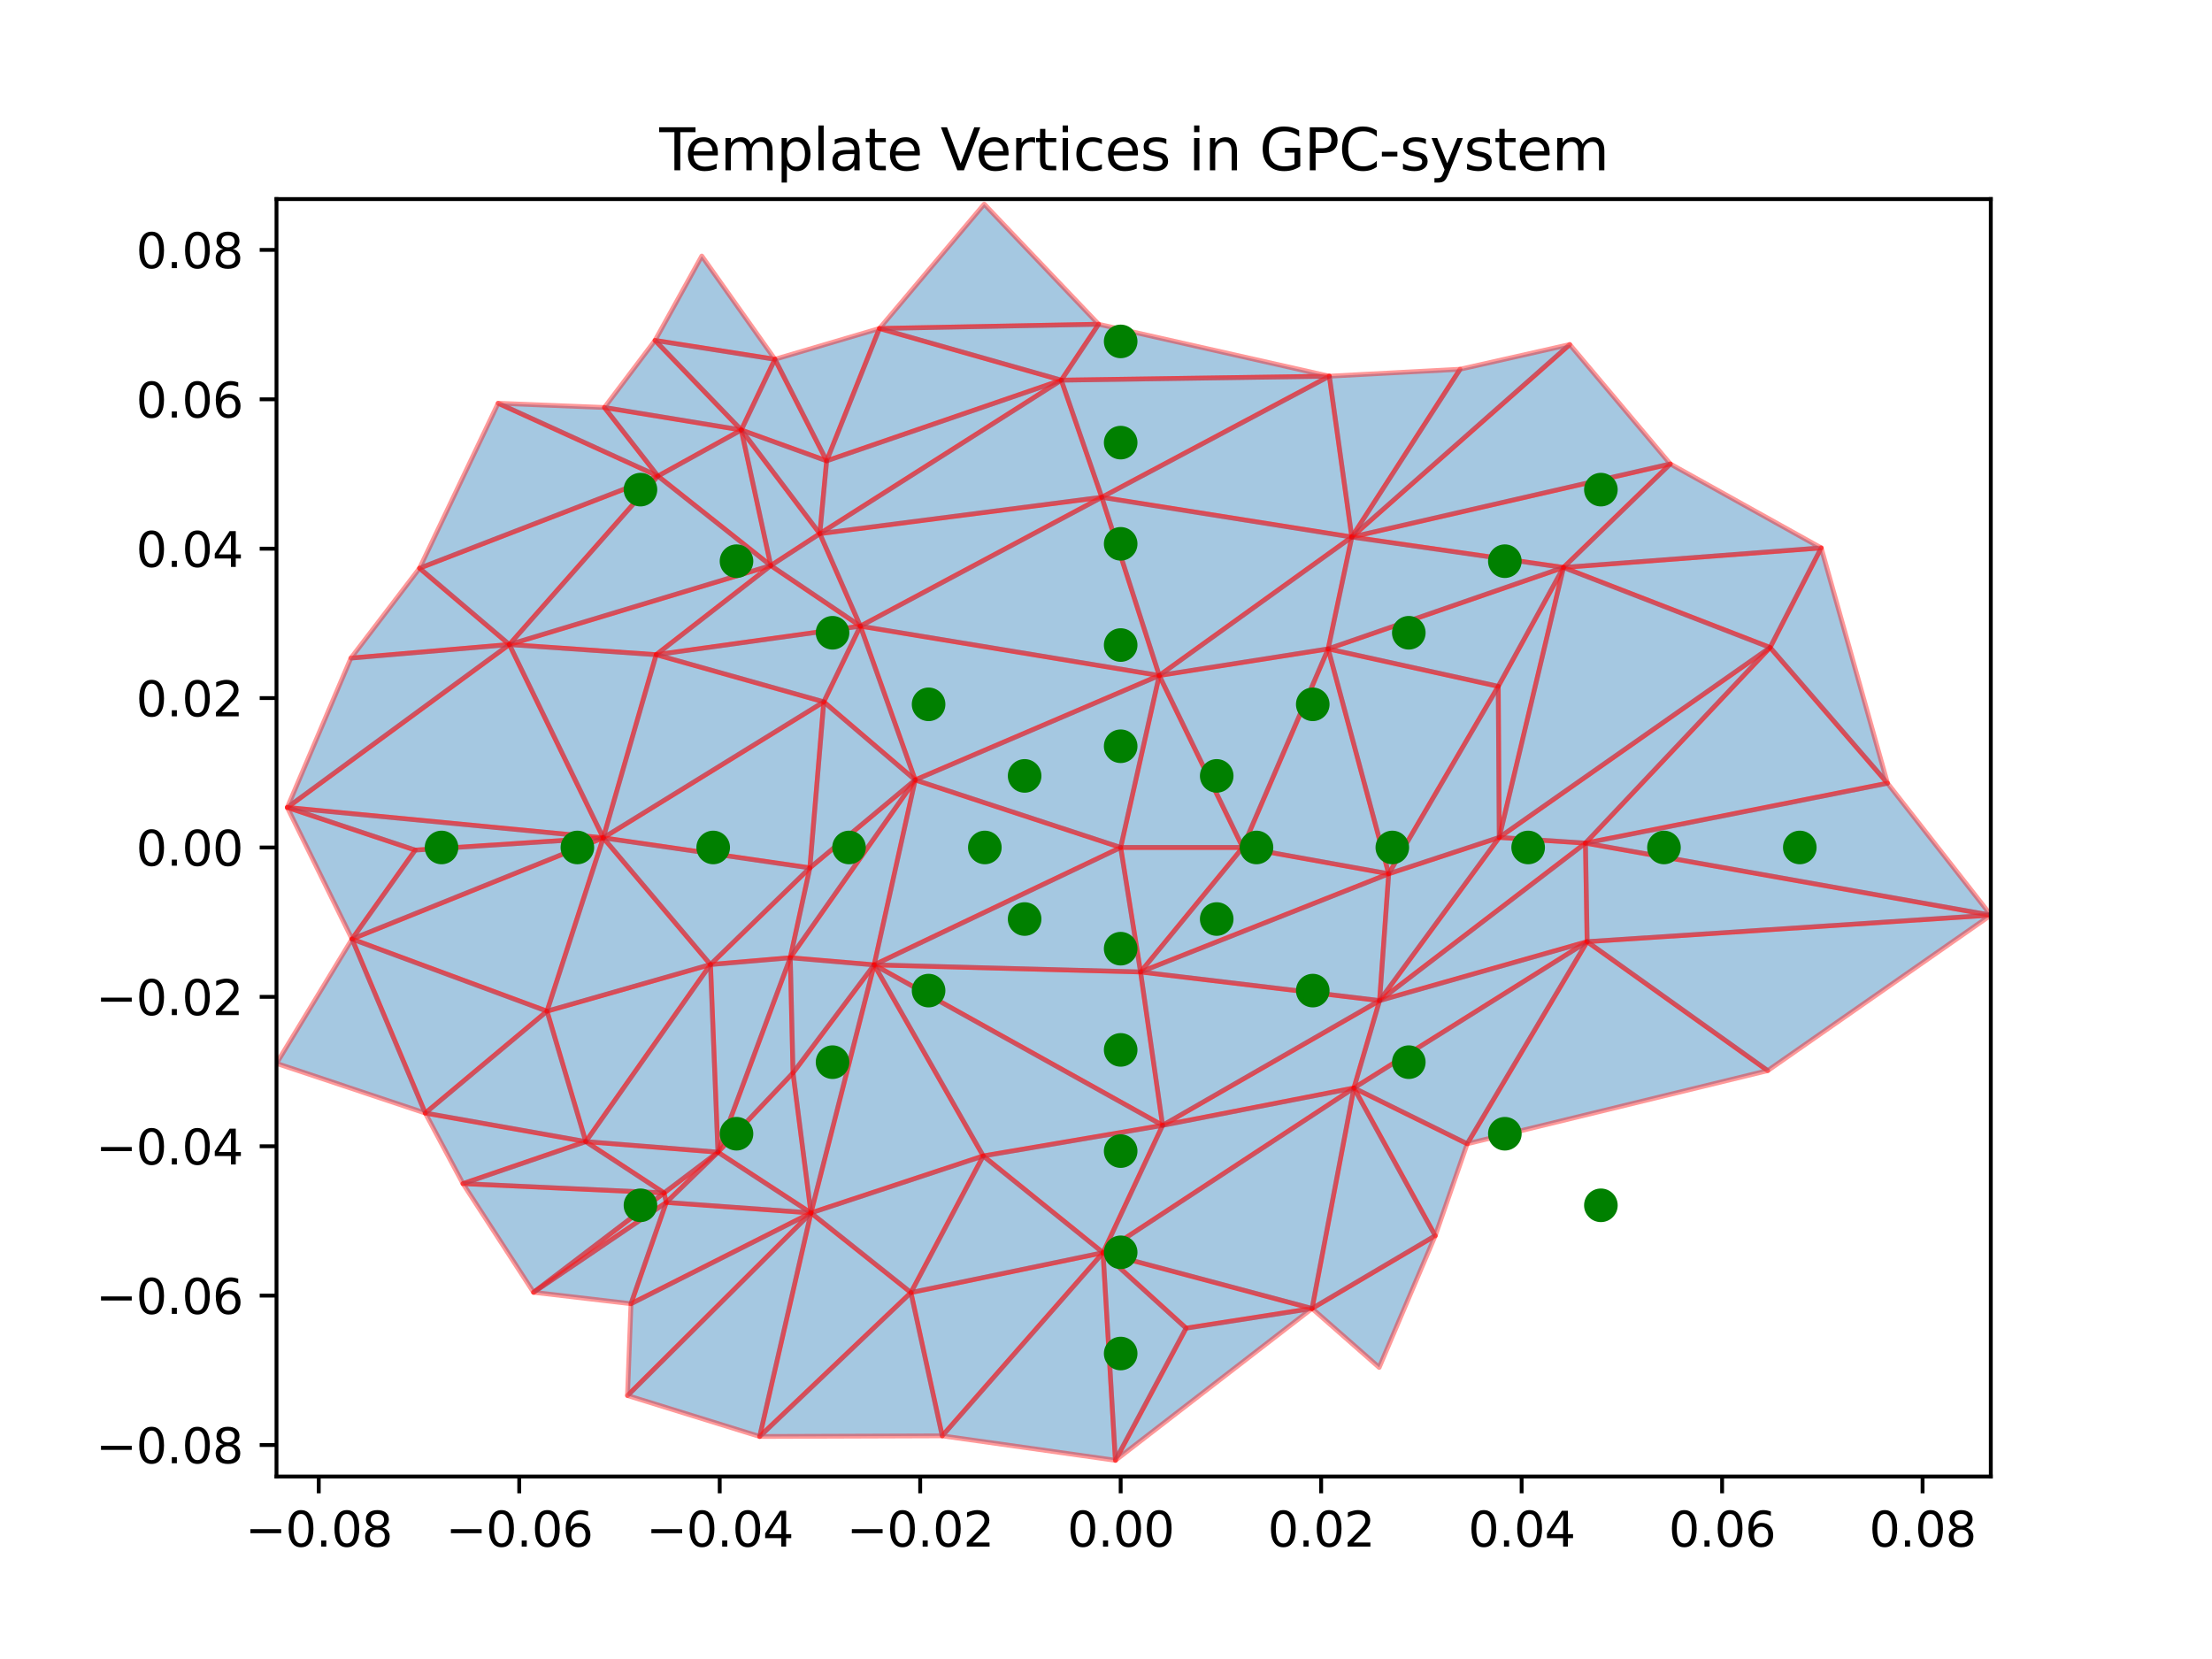 <?xml version="1.0" encoding="utf-8" standalone="no"?>
<!DOCTYPE svg PUBLIC "-//W3C//DTD SVG 1.1//EN"
  "http://www.w3.org/Graphics/SVG/1.1/DTD/svg11.dtd">
<svg xmlns:xlink="http://www.w3.org/1999/xlink" width="460.8pt" height="345.6pt" viewBox="0 0 460.8 345.6" xmlns="http://www.w3.org/2000/svg" version="1.1">
 <defs>
  <style type="text/css">*{stroke-linejoin: round; stroke-linecap: butt}</style>
 </defs>
 <g id="figure_1">
  <g id="patch_1">
   <path d="M 0 345.6 
L 460.8 345.6 
L 460.8 0 
L 0 0 
z
" style="fill: #ffffff"/>
  </g>
  <g id="axes_1">
   <g id="patch_2">
    <path d="M 57.6 307.584 
L 414.72 307.584 
L 414.72 41.472 
L 57.6 41.472 
z
" style="fill: #ffffff"/>
   </g>
   <g id="PolyCollection_1">
    <path d="M 312.321 174.453 
L 287.393 208.439 
L 330.279 175.633 
z
" clip-path="url(#p0ce794be01)" style="fill: #1f77b4; fill-opacity: 0.4; stroke: #ff0000; stroke-opacity: 0.4"/>
    <path d="M 229.786 260.958 
L 189.764 269.266 
L 196.284 299.115 
z
" clip-path="url(#p0ce794be01)" style="fill: #1f77b4; fill-opacity: 0.4; stroke: #ff0000; stroke-opacity: 0.4"/>
    <path d="M 232.363 304.213 
L 229.786 260.958 
L 196.284 299.115 
z
" clip-path="url(#p0ce794be01)" style="fill: #1f77b4; fill-opacity: 0.4; stroke: #ff0000; stroke-opacity: 0.4"/>
    <path d="M 298.986 257.422 
L 273.326 272.581 
L 287.309 284.861 
z
" clip-path="url(#p0ce794be01)" style="fill: #1f77b4; fill-opacity: 0.4; stroke: #ff0000; stroke-opacity: 0.4"/>
    <path d="M 273.326 272.581 
L 229.786 260.958 
L 247.086 276.682 
z
" clip-path="url(#p0ce794be01)" style="fill: #1f77b4; fill-opacity: 0.4; stroke: #ff0000; stroke-opacity: 0.4"/>
    <path d="M 273.326 272.581 
L 247.086 276.682 
L 232.363 304.213 
z
" clip-path="url(#p0ce794be01)" style="fill: #1f77b4; fill-opacity: 0.4; stroke: #ff0000; stroke-opacity: 0.4"/>
    <path d="M 136.695 136.383 
L 160.571 117.82 
L 106.103 134.266 
z
" clip-path="url(#p0ce794be01)" style="fill: #1f77b4; fill-opacity: 0.4; stroke: #ff0000; stroke-opacity: 0.4"/>
    <path d="M 106.103 134.266 
L 87.399 118.366 
L 73.105 137.091 
z
" clip-path="url(#p0ce794be01)" style="fill: #1f77b4; fill-opacity: 0.4; stroke: #ff0000; stroke-opacity: 0.4"/>
    <path d="M 125.673 174.535 
L 73.337 195.62 
L 113.954 210.648 
z
" clip-path="url(#p0ce794be01)" style="fill: #1f77b4; fill-opacity: 0.4; stroke: #ff0000; stroke-opacity: 0.4"/>
    <path d="M 106.103 134.266 
L 137.064 99.172 
L 87.399 118.366 
z
" clip-path="url(#p0ce794be01)" style="fill: #1f77b4; fill-opacity: 0.4; stroke: #ff0000; stroke-opacity: 0.4"/>
    <path d="M 86.494 177.09 
L 59.853 168.213 
L 73.337 195.62 
z
" clip-path="url(#p0ce794be01)" style="fill: #1f77b4; fill-opacity: 0.4; stroke: #ff0000; stroke-opacity: 0.4"/>
    <path d="M 125.673 174.535 
L 106.103 134.266 
L 59.853 168.213 
z
" clip-path="url(#p0ce794be01)" style="fill: #1f77b4; fill-opacity: 0.4; stroke: #ff0000; stroke-opacity: 0.4"/>
    <path d="M 59.853 168.213 
L 106.103 134.266 
L 73.105 137.091 
z
" clip-path="url(#p0ce794be01)" style="fill: #1f77b4; fill-opacity: 0.4; stroke: #ff0000; stroke-opacity: 0.4"/>
    <path d="M 106.103 134.266 
L 125.673 174.535 
L 136.695 136.383 
z
" clip-path="url(#p0ce794be01)" style="fill: #1f77b4; fill-opacity: 0.4; stroke: #ff0000; stroke-opacity: 0.4"/>
    <path d="M 241.492 140.718 
L 179.225 130.435 
L 190.645 162.477 
z
" clip-path="url(#p0ce794be01)" style="fill: #1f77b4; fill-opacity: 0.4; stroke: #ff0000; stroke-opacity: 0.4"/>
    <path d="M 125.673 174.535 
L 59.853 168.213 
L 86.494 177.09 
z
" clip-path="url(#p0ce794be01)" style="fill: #1f77b4; fill-opacity: 0.4; stroke: #ff0000; stroke-opacity: 0.4"/>
    <path d="M 330.279 175.633 
L 287.393 208.439 
L 330.632 196.166 
z
" clip-path="url(#p0ce794be01)" style="fill: #1f77b4; fill-opacity: 0.4; stroke: #ff0000; stroke-opacity: 0.4"/>
    <path d="M 164.627 199.513 
L 182.103 200.996 
L 190.645 162.477 
z
" clip-path="url(#p0ce794be01)" style="fill: #1f77b4; fill-opacity: 0.4; stroke: #ff0000; stroke-opacity: 0.4"/>
    <path d="M 168.939 252.669 
L 138.794 250.486 
L 131.448 271.589 
z
" clip-path="url(#p0ce794be01)" style="fill: #1f77b4; fill-opacity: 0.4; stroke: #ff0000; stroke-opacity: 0.4"/>
    <path d="M 258.89 176.543 
L 233.456 176.543 
L 237.6 202.477 
z
" clip-path="url(#p0ce794be01)" style="fill: #1f77b4; fill-opacity: 0.4; stroke: #ff0000; stroke-opacity: 0.4"/>
    <path d="M 168.939 252.669 
L 165.202 223.498 
L 149.561 240.018 
z
" clip-path="url(#p0ce794be01)" style="fill: #1f77b4; fill-opacity: 0.4; stroke: #ff0000; stroke-opacity: 0.4"/>
    <path d="M 305.645 238.274 
L 282.048 226.647 
L 298.986 257.422 
z
" clip-path="url(#p0ce794be01)" style="fill: #1f77b4; fill-opacity: 0.4; stroke: #ff0000; stroke-opacity: 0.4"/>
    <path d="M 182.103 200.996 
L 242.191 234.427 
L 237.6 202.477 
z
" clip-path="url(#p0ce794be01)" style="fill: #1f77b4; fill-opacity: 0.4; stroke: #ff0000; stroke-opacity: 0.4"/>
    <path d="M 138.341 248.506 
L 138.794 250.486 
L 149.561 240.018 
z
" clip-path="url(#p0ce794be01)" style="fill: #1f77b4; fill-opacity: 0.4; stroke: #ff0000; stroke-opacity: 0.4"/>
    <path d="M 204.823 240.802 
L 182.103 200.996 
L 168.939 252.669 
z
" clip-path="url(#p0ce794be01)" style="fill: #1f77b4; fill-opacity: 0.4; stroke: #ff0000; stroke-opacity: 0.4"/>
    <path d="M 168.939 252.669 
L 158.253 299.247 
L 189.764 269.266 
z
" clip-path="url(#p0ce794be01)" style="fill: #1f77b4; fill-opacity: 0.4; stroke: #ff0000; stroke-opacity: 0.4"/>
    <path d="M 258.89 176.543 
L 237.6 202.477 
L 289.294 182.025 
z
" clip-path="url(#p0ce794be01)" style="fill: #1f77b4; fill-opacity: 0.4; stroke: #ff0000; stroke-opacity: 0.4"/>
    <path d="M 113.954 210.648 
L 73.337 195.62 
L 88.589 231.874 
z
" clip-path="url(#p0ce794be01)" style="fill: #1f77b4; fill-opacity: 0.4; stroke: #ff0000; stroke-opacity: 0.4"/>
    <path d="M 204.823 240.802 
L 168.939 252.669 
L 189.764 269.266 
z
" clip-path="url(#p0ce794be01)" style="fill: #1f77b4; fill-opacity: 0.4; stroke: #ff0000; stroke-opacity: 0.4"/>
    <path d="M 138.794 250.486 
L 138.341 248.506 
L 111.154 269.213 
z
" clip-path="url(#p0ce794be01)" style="fill: #1f77b4; fill-opacity: 0.4; stroke: #ff0000; stroke-opacity: 0.4"/>
    <path d="M 242.191 234.427 
L 182.103 200.996 
L 204.823 240.802 
z
" clip-path="url(#p0ce794be01)" style="fill: #1f77b4; fill-opacity: 0.4; stroke: #ff0000; stroke-opacity: 0.4"/>
    <path d="M 179.225 130.435 
L 171.611 146.209 
L 190.645 162.477 
z
" clip-path="url(#p0ce794be01)" style="fill: #1f77b4; fill-opacity: 0.4; stroke: #ff0000; stroke-opacity: 0.4"/>
    <path d="M 171.611 146.209 
L 125.673 174.535 
L 168.711 180.793 
z
" clip-path="url(#p0ce794be01)" style="fill: #1f77b4; fill-opacity: 0.4; stroke: #ff0000; stroke-opacity: 0.4"/>
    <path d="M 287.393 208.439 
L 242.191 234.427 
L 282.048 226.647 
z
" clip-path="url(#p0ce794be01)" style="fill: #1f77b4; fill-opacity: 0.4; stroke: #ff0000; stroke-opacity: 0.4"/>
    <path d="M 138.341 248.506 
L 96.443 246.569 
L 111.154 269.213 
z
" clip-path="url(#p0ce794be01)" style="fill: #1f77b4; fill-opacity: 0.4; stroke: #ff0000; stroke-opacity: 0.4"/>
    <path d="M 122.026 237.815 
L 88.589 231.874 
L 96.443 246.569 
z
" clip-path="url(#p0ce794be01)" style="fill: #1f77b4; fill-opacity: 0.4; stroke: #ff0000; stroke-opacity: 0.4"/>
    <path d="M 298.986 257.422 
L 282.048 226.647 
L 273.326 272.581 
z
" clip-path="url(#p0ce794be01)" style="fill: #1f77b4; fill-opacity: 0.4; stroke: #ff0000; stroke-opacity: 0.4"/>
    <path d="M 122.026 237.815 
L 138.341 248.506 
L 149.561 240.018 
z
" clip-path="url(#p0ce794be01)" style="fill: #1f77b4; fill-opacity: 0.4; stroke: #ff0000; stroke-opacity: 0.4"/>
    <path d="M 148.004 200.93 
L 113.954 210.648 
L 122.026 237.815 
z
" clip-path="url(#p0ce794be01)" style="fill: #1f77b4; fill-opacity: 0.4; stroke: #ff0000; stroke-opacity: 0.4"/>
    <path d="M 276.679 135.172 
L 258.89 176.543 
L 289.294 182.025 
z
" clip-path="url(#p0ce794be01)" style="fill: #1f77b4; fill-opacity: 0.4; stroke: #ff0000; stroke-opacity: 0.4"/>
    <path d="M 113.954 210.648 
L 88.589 231.874 
L 122.026 237.815 
z
" clip-path="url(#p0ce794be01)" style="fill: #1f77b4; fill-opacity: 0.4; stroke: #ff0000; stroke-opacity: 0.4"/>
    <path d="M 237.6 202.477 
L 242.191 234.427 
L 287.393 208.439 
z
" clip-path="url(#p0ce794be01)" style="fill: #1f77b4; fill-opacity: 0.4; stroke: #ff0000; stroke-opacity: 0.4"/>
    <path d="M 103.773 84.006 
L 87.399 118.366 
L 137.064 99.172 
z
" clip-path="url(#p0ce794be01)" style="fill: #1f77b4; fill-opacity: 0.4; stroke: #ff0000; stroke-opacity: 0.4"/>
    <path d="M 168.711 180.793 
L 148.004 200.93 
L 164.627 199.513 
z
" clip-path="url(#p0ce794be01)" style="fill: #1f77b4; fill-opacity: 0.4; stroke: #ff0000; stroke-opacity: 0.4"/>
    <path d="M 237.6 202.477 
L 287.393 208.439 
L 289.294 182.025 
z
" clip-path="url(#p0ce794be01)" style="fill: #1f77b4; fill-opacity: 0.4; stroke: #ff0000; stroke-opacity: 0.4"/>
    <path d="M 164.627 199.513 
L 149.561 240.018 
L 165.202 223.498 
z
" clip-path="url(#p0ce794be01)" style="fill: #1f77b4; fill-opacity: 0.4; stroke: #ff0000; stroke-opacity: 0.4"/>
    <path d="M 86.494 177.09 
L 73.337 195.62 
L 125.673 174.535 
z
" clip-path="url(#p0ce794be01)" style="fill: #1f77b4; fill-opacity: 0.4; stroke: #ff0000; stroke-opacity: 0.4"/>
    <path d="M 190.645 162.477 
L 182.103 200.996 
L 233.456 176.543 
z
" clip-path="url(#p0ce794be01)" style="fill: #1f77b4; fill-opacity: 0.4; stroke: #ff0000; stroke-opacity: 0.4"/>
    <path d="M 182.103 200.996 
L 237.6 202.477 
L 233.456 176.543 
z
" clip-path="url(#p0ce794be01)" style="fill: #1f77b4; fill-opacity: 0.4; stroke: #ff0000; stroke-opacity: 0.4"/>
    <path d="M 242.191 234.427 
L 204.823 240.802 
L 229.786 260.958 
z
" clip-path="url(#p0ce794be01)" style="fill: #1f77b4; fill-opacity: 0.4; stroke: #ff0000; stroke-opacity: 0.4"/>
    <path d="M 168.711 180.793 
L 164.627 199.513 
L 190.645 162.477 
z
" clip-path="url(#p0ce794be01)" style="fill: #1f77b4; fill-opacity: 0.4; stroke: #ff0000; stroke-opacity: 0.4"/>
    <path d="M 168.939 252.669 
L 149.561 240.018 
L 138.794 250.486 
z
" clip-path="url(#p0ce794be01)" style="fill: #1f77b4; fill-opacity: 0.4; stroke: #ff0000; stroke-opacity: 0.4"/>
    <path d="M 168.939 252.669 
L 131.448 271.589 
L 130.72 290.722 
z
" clip-path="url(#p0ce794be01)" style="fill: #1f77b4; fill-opacity: 0.4; stroke: #ff0000; stroke-opacity: 0.4"/>
    <path d="M 229.786 260.958 
L 204.823 240.802 
L 189.764 269.266 
z
" clip-path="url(#p0ce794be01)" style="fill: #1f77b4; fill-opacity: 0.4; stroke: #ff0000; stroke-opacity: 0.4"/>
    <path d="M 289.294 182.025 
L 287.393 208.439 
L 312.321 174.453 
z
" clip-path="url(#p0ce794be01)" style="fill: #1f77b4; fill-opacity: 0.4; stroke: #ff0000; stroke-opacity: 0.4"/>
    <path d="M 168.939 252.669 
L 130.72 290.722 
L 158.253 299.247 
z
" clip-path="url(#p0ce794be01)" style="fill: #1f77b4; fill-opacity: 0.4; stroke: #ff0000; stroke-opacity: 0.4"/>
    <path d="M 241.492 140.718 
L 233.456 176.543 
L 258.89 176.543 
z
" clip-path="url(#p0ce794be01)" style="fill: #1f77b4; fill-opacity: 0.4; stroke: #ff0000; stroke-opacity: 0.4"/>
    <path d="M 241.492 140.718 
L 258.89 176.543 
L 276.679 135.172 
z
" clip-path="url(#p0ce794be01)" style="fill: #1f77b4; fill-opacity: 0.4; stroke: #ff0000; stroke-opacity: 0.4"/>
    <path d="M 190.645 162.477 
L 233.456 176.543 
L 241.492 140.718 
z
" clip-path="url(#p0ce794be01)" style="fill: #1f77b4; fill-opacity: 0.4; stroke: #ff0000; stroke-opacity: 0.4"/>
    <path d="M 182.103 200.996 
L 165.202 223.498 
L 168.939 252.669 
z
" clip-path="url(#p0ce794be01)" style="fill: #1f77b4; fill-opacity: 0.4; stroke: #ff0000; stroke-opacity: 0.4"/>
    <path d="M 125.673 174.535 
L 113.954 210.648 
L 148.004 200.93 
z
" clip-path="url(#p0ce794be01)" style="fill: #1f77b4; fill-opacity: 0.4; stroke: #ff0000; stroke-opacity: 0.4"/>
    <path d="M 168.711 180.793 
L 125.673 174.535 
L 148.004 200.93 
z
" clip-path="url(#p0ce794be01)" style="fill: #1f77b4; fill-opacity: 0.4; stroke: #ff0000; stroke-opacity: 0.4"/>
    <path d="M 122.026 237.815 
L 96.443 246.569 
L 138.341 248.506 
z
" clip-path="url(#p0ce794be01)" style="fill: #1f77b4; fill-opacity: 0.4; stroke: #ff0000; stroke-opacity: 0.4"/>
    <path d="M 189.764 269.266 
L 158.253 299.247 
L 196.284 299.115 
z
" clip-path="url(#p0ce794be01)" style="fill: #1f77b4; fill-opacity: 0.4; stroke: #ff0000; stroke-opacity: 0.4"/>
    <path d="M 138.794 250.486 
L 111.154 269.213 
L 131.448 271.589 
z
" clip-path="url(#p0ce794be01)" style="fill: #1f77b4; fill-opacity: 0.4; stroke: #ff0000; stroke-opacity: 0.4"/>
    <path d="M 148.004 200.93 
L 149.561 240.018 
L 164.627 199.513 
z
" clip-path="url(#p0ce794be01)" style="fill: #1f77b4; fill-opacity: 0.4; stroke: #ff0000; stroke-opacity: 0.4"/>
    <path d="M 148.004 200.93 
L 122.026 237.815 
L 149.561 240.018 
z
" clip-path="url(#p0ce794be01)" style="fill: #1f77b4; fill-opacity: 0.4; stroke: #ff0000; stroke-opacity: 0.4"/>
    <path d="M 182.103 200.996 
L 164.627 199.513 
L 165.202 223.498 
z
" clip-path="url(#p0ce794be01)" style="fill: #1f77b4; fill-opacity: 0.4; stroke: #ff0000; stroke-opacity: 0.4"/>
    <path d="M 287.393 208.439 
L 282.048 226.647 
L 330.632 196.166 
z
" clip-path="url(#p0ce794be01)" style="fill: #1f77b4; fill-opacity: 0.4; stroke: #ff0000; stroke-opacity: 0.4"/>
    <path d="M 282.048 226.647 
L 242.191 234.427 
L 229.786 260.958 
z
" clip-path="url(#p0ce794be01)" style="fill: #1f77b4; fill-opacity: 0.4; stroke: #ff0000; stroke-opacity: 0.4"/>
    <path d="M 73.337 195.62 
L 57.6 221.524 
L 88.589 231.874 
z
" clip-path="url(#p0ce794be01)" style="fill: #1f77b4; fill-opacity: 0.4; stroke: #ff0000; stroke-opacity: 0.4"/>
    <path d="M 247.086 276.682 
L 229.786 260.958 
L 232.363 304.213 
z
" clip-path="url(#p0ce794be01)" style="fill: #1f77b4; fill-opacity: 0.4; stroke: #ff0000; stroke-opacity: 0.4"/>
    <path d="M 190.645 162.477 
L 171.611 146.209 
L 168.711 180.793 
z
" clip-path="url(#p0ce794be01)" style="fill: #1f77b4; fill-opacity: 0.4; stroke: #ff0000; stroke-opacity: 0.4"/>
    <path d="M 368.243 223.031 
L 330.632 196.166 
L 305.645 238.274 
z
" clip-path="url(#p0ce794be01)" style="fill: #1f77b4; fill-opacity: 0.4; stroke: #ff0000; stroke-opacity: 0.4"/>
    <path d="M 282.048 226.647 
L 229.786 260.958 
L 273.326 272.581 
z
" clip-path="url(#p0ce794be01)" style="fill: #1f77b4; fill-opacity: 0.4; stroke: #ff0000; stroke-opacity: 0.4"/>
    <path d="M 282.048 226.647 
L 305.645 238.274 
L 330.632 196.166 
z
" clip-path="url(#p0ce794be01)" style="fill: #1f77b4; fill-opacity: 0.4; stroke: #ff0000; stroke-opacity: 0.4"/>
    <path d="M 312.113 142.975 
L 276.679 135.172 
L 289.294 182.025 
z
" clip-path="url(#p0ce794be01)" style="fill: #1f77b4; fill-opacity: 0.4; stroke: #ff0000; stroke-opacity: 0.4"/>
    <path d="M 312.113 142.975 
L 312.321 174.453 
L 325.707 118.212 
z
" clip-path="url(#p0ce794be01)" style="fill: #1f77b4; fill-opacity: 0.4; stroke: #ff0000; stroke-opacity: 0.4"/>
    <path d="M 330.279 175.633 
L 393.199 163.158 
L 368.748 134.884 
z
" clip-path="url(#p0ce794be01)" style="fill: #1f77b4; fill-opacity: 0.4; stroke: #ff0000; stroke-opacity: 0.4"/>
    <path d="M 281.605 111.869 
L 325.707 118.212 
L 347.954 96.647 
z
" clip-path="url(#p0ce794be01)" style="fill: #1f77b4; fill-opacity: 0.4; stroke: #ff0000; stroke-opacity: 0.4"/>
    <path d="M 312.113 142.975 
L 325.707 118.212 
L 276.679 135.172 
z
" clip-path="url(#p0ce794be01)" style="fill: #1f77b4; fill-opacity: 0.4; stroke: #ff0000; stroke-opacity: 0.4"/>
    <path d="M 125.673 174.535 
L 171.611 146.209 
L 136.695 136.383 
z
" clip-path="url(#p0ce794be01)" style="fill: #1f77b4; fill-opacity: 0.4; stroke: #ff0000; stroke-opacity: 0.4"/>
    <path d="M 330.279 175.633 
L 368.748 134.884 
L 312.321 174.453 
z
" clip-path="url(#p0ce794be01)" style="fill: #1f77b4; fill-opacity: 0.4; stroke: #ff0000; stroke-opacity: 0.4"/>
    <path d="M 368.748 134.884 
L 393.199 163.158 
L 379.392 114.139 
z
" clip-path="url(#p0ce794be01)" style="fill: #1f77b4; fill-opacity: 0.4; stroke: #ff0000; stroke-opacity: 0.4"/>
    <path d="M 325.707 118.212 
L 368.748 134.884 
L 379.392 114.139 
z
" clip-path="url(#p0ce794be01)" style="fill: #1f77b4; fill-opacity: 0.4; stroke: #ff0000; stroke-opacity: 0.4"/>
    <path d="M 312.321 174.453 
L 368.748 134.884 
L 325.707 118.212 
z
" clip-path="url(#p0ce794be01)" style="fill: #1f77b4; fill-opacity: 0.4; stroke: #ff0000; stroke-opacity: 0.4"/>
    <path d="M 325.707 118.212 
L 379.392 114.139 
L 347.954 96.647 
z
" clip-path="url(#p0ce794be01)" style="fill: #1f77b4; fill-opacity: 0.4; stroke: #ff0000; stroke-opacity: 0.4"/>
    <path d="M 368.243 223.031 
L 414.72 190.641 
L 330.632 196.166 
z
" clip-path="url(#p0ce794be01)" style="fill: #1f77b4; fill-opacity: 0.4; stroke: #ff0000; stroke-opacity: 0.4"/>
    <path d="M 103.773 84.006 
L 137.064 99.172 
L 125.916 84.887 
z
" clip-path="url(#p0ce794be01)" style="fill: #1f77b4; fill-opacity: 0.4; stroke: #ff0000; stroke-opacity: 0.4"/>
    <path d="M 137.064 99.172 
L 154.424 89.57 
L 125.916 84.887 
z
" clip-path="url(#p0ce794be01)" style="fill: #1f77b4; fill-opacity: 0.4; stroke: #ff0000; stroke-opacity: 0.4"/>
    <path d="M 125.916 84.887 
L 154.424 89.57 
L 136.458 70.913 
z
" clip-path="url(#p0ce794be01)" style="fill: #1f77b4; fill-opacity: 0.4; stroke: #ff0000; stroke-opacity: 0.4"/>
    <path d="M 161.428 74.841 
L 146.198 53.338 
L 136.458 70.913 
z
" clip-path="url(#p0ce794be01)" style="fill: #1f77b4; fill-opacity: 0.4; stroke: #ff0000; stroke-opacity: 0.4"/>
    <path d="M 154.424 89.57 
L 161.428 74.841 
L 136.458 70.913 
z
" clip-path="url(#p0ce794be01)" style="fill: #1f77b4; fill-opacity: 0.4; stroke: #ff0000; stroke-opacity: 0.4"/>
    <path d="M 154.424 89.57 
L 172.204 96 
L 161.428 74.841 
z
" clip-path="url(#p0ce794be01)" style="fill: #1f77b4; fill-opacity: 0.4; stroke: #ff0000; stroke-opacity: 0.4"/>
    <path d="M 137.064 99.172 
L 160.571 117.82 
L 154.424 89.57 
z
" clip-path="url(#p0ce794be01)" style="fill: #1f77b4; fill-opacity: 0.4; stroke: #ff0000; stroke-opacity: 0.4"/>
    <path d="M 160.571 117.82 
L 170.783 111.17 
L 154.424 89.57 
z
" clip-path="url(#p0ce794be01)" style="fill: #1f77b4; fill-opacity: 0.4; stroke: #ff0000; stroke-opacity: 0.4"/>
    <path d="M 170.783 111.17 
L 172.204 96 
L 154.424 89.57 
z
" clip-path="url(#p0ce794be01)" style="fill: #1f77b4; fill-opacity: 0.4; stroke: #ff0000; stroke-opacity: 0.4"/>
    <path d="M 161.428 74.841 
L 172.204 96 
L 183.199 68.431 
z
" clip-path="url(#p0ce794be01)" style="fill: #1f77b4; fill-opacity: 0.4; stroke: #ff0000; stroke-opacity: 0.4"/>
    <path d="M 281.605 111.869 
L 347.954 96.647 
L 327.009 71.771 
z
" clip-path="url(#p0ce794be01)" style="fill: #1f77b4; fill-opacity: 0.4; stroke: #ff0000; stroke-opacity: 0.4"/>
    <path d="M 172.204 96 
L 221.083 79.194 
L 183.199 68.431 
z
" clip-path="url(#p0ce794be01)" style="fill: #1f77b4; fill-opacity: 0.4; stroke: #ff0000; stroke-opacity: 0.4"/>
    <path d="M 183.199 68.431 
L 228.854 67.543 
L 205.031 42.521 
z
" clip-path="url(#p0ce794be01)" style="fill: #1f77b4; fill-opacity: 0.4; stroke: #ff0000; stroke-opacity: 0.4"/>
    <path d="M 172.204 96 
L 170.783 111.17 
L 221.083 79.194 
z
" clip-path="url(#p0ce794be01)" style="fill: #1f77b4; fill-opacity: 0.4; stroke: #ff0000; stroke-opacity: 0.4"/>
    <path d="M 179.225 130.435 
L 160.571 117.82 
L 136.695 136.383 
z
" clip-path="url(#p0ce794be01)" style="fill: #1f77b4; fill-opacity: 0.4; stroke: #ff0000; stroke-opacity: 0.4"/>
    <path d="M 171.611 146.209 
L 179.225 130.435 
L 136.695 136.383 
z
" clip-path="url(#p0ce794be01)" style="fill: #1f77b4; fill-opacity: 0.4; stroke: #ff0000; stroke-opacity: 0.4"/>
    <path d="M 179.225 130.435 
L 170.783 111.17 
L 160.571 117.82 
z
" clip-path="url(#p0ce794be01)" style="fill: #1f77b4; fill-opacity: 0.4; stroke: #ff0000; stroke-opacity: 0.4"/>
    <path d="M 183.199 68.431 
L 221.083 79.194 
L 228.854 67.543 
z
" clip-path="url(#p0ce794be01)" style="fill: #1f77b4; fill-opacity: 0.4; stroke: #ff0000; stroke-opacity: 0.4"/>
    <path d="M 179.225 130.435 
L 229.523 103.589 
L 170.783 111.17 
z
" clip-path="url(#p0ce794be01)" style="fill: #1f77b4; fill-opacity: 0.4; stroke: #ff0000; stroke-opacity: 0.4"/>
    <path d="M 170.783 111.17 
L 229.523 103.589 
L 221.083 79.194 
z
" clip-path="url(#p0ce794be01)" style="fill: #1f77b4; fill-opacity: 0.4; stroke: #ff0000; stroke-opacity: 0.4"/>
    <path d="M 330.632 196.166 
L 414.72 190.641 
L 330.279 175.633 
z
" clip-path="url(#p0ce794be01)" style="fill: #1f77b4; fill-opacity: 0.4; stroke: #ff0000; stroke-opacity: 0.4"/>
    <path d="M 330.279 175.633 
L 414.72 190.641 
L 393.199 163.158 
z
" clip-path="url(#p0ce794be01)" style="fill: #1f77b4; fill-opacity: 0.4; stroke: #ff0000; stroke-opacity: 0.4"/>
    <path d="M 229.523 103.589 
L 179.225 130.435 
L 241.492 140.718 
z
" clip-path="url(#p0ce794be01)" style="fill: #1f77b4; fill-opacity: 0.4; stroke: #ff0000; stroke-opacity: 0.4"/>
    <path d="M 221.083 79.194 
L 276.925 78.366 
L 228.854 67.543 
z
" clip-path="url(#p0ce794be01)" style="fill: #1f77b4; fill-opacity: 0.4; stroke: #ff0000; stroke-opacity: 0.4"/>
    <path d="M 289.294 182.025 
L 312.321 174.453 
L 312.113 142.975 
z
" clip-path="url(#p0ce794be01)" style="fill: #1f77b4; fill-opacity: 0.4; stroke: #ff0000; stroke-opacity: 0.4"/>
    <path d="M 106.103 134.266 
L 160.571 117.82 
L 137.064 99.172 
z
" clip-path="url(#p0ce794be01)" style="fill: #1f77b4; fill-opacity: 0.4; stroke: #ff0000; stroke-opacity: 0.4"/>
    <path d="M 229.523 103.589 
L 276.925 78.366 
L 221.083 79.194 
z
" clip-path="url(#p0ce794be01)" style="fill: #1f77b4; fill-opacity: 0.4; stroke: #ff0000; stroke-opacity: 0.4"/>
    <path d="M 229.523 103.589 
L 281.605 111.869 
L 276.925 78.366 
z
" clip-path="url(#p0ce794be01)" style="fill: #1f77b4; fill-opacity: 0.4; stroke: #ff0000; stroke-opacity: 0.4"/>
    <path d="M 241.492 140.718 
L 281.605 111.869 
L 229.523 103.589 
z
" clip-path="url(#p0ce794be01)" style="fill: #1f77b4; fill-opacity: 0.4; stroke: #ff0000; stroke-opacity: 0.4"/>
    <path d="M 281.605 111.869 
L 304.156 76.918 
L 276.925 78.366 
z
" clip-path="url(#p0ce794be01)" style="fill: #1f77b4; fill-opacity: 0.4; stroke: #ff0000; stroke-opacity: 0.4"/>
    <path d="M 281.605 111.869 
L 241.492 140.718 
L 276.679 135.172 
z
" clip-path="url(#p0ce794be01)" style="fill: #1f77b4; fill-opacity: 0.4; stroke: #ff0000; stroke-opacity: 0.4"/>
    <path d="M 276.679 135.172 
L 325.707 118.212 
L 281.605 111.869 
z
" clip-path="url(#p0ce794be01)" style="fill: #1f77b4; fill-opacity: 0.4; stroke: #ff0000; stroke-opacity: 0.4"/>
    <path d="M 281.605 111.869 
L 327.009 71.771 
L 304.156 76.918 
z
" clip-path="url(#p0ce794be01)" style="fill: #1f77b4; fill-opacity: 0.4; stroke: #ff0000; stroke-opacity: 0.4"/>
   </g>
   <g id="PathCollection_1">
    <defs>
     <path id="m550b1f697a" d="M 0 3 
C 0.796 3 1.559 2.684 2.121 2.121 
C 2.684 1.559 3 0.796 3 0 
C 3 -0.796 2.684 -1.559 2.121 -2.121 
C 1.559 -2.684 0.796 -3 0 -3 
C -0.796 -3 -1.559 -2.684 -2.121 -2.121 
C -2.684 -1.559 -3 -0.796 -3 0 
C -3 0.796 -2.684 1.559 -2.121 2.121 
C -1.559 2.684 -0.796 3 0 3 
z
" style="stroke: #008000"/>
    </defs>
    <g clip-path="url(#p0ce794be01)">
     <use xlink:href="#m550b1f697a" x="253.464" y="161.634" style="fill: #008000; stroke: #008000"/>
     <use xlink:href="#m550b1f697a" x="233.456" y="155.458" style="fill: #008000; stroke: #008000"/>
     <use xlink:href="#m550b1f697a" x="213.449" y="161.634" style="fill: #008000; stroke: #008000"/>
     <use xlink:href="#m550b1f697a" x="205.161" y="176.543" style="fill: #008000; stroke: #008000"/>
     <use xlink:href="#m550b1f697a" x="213.449" y="191.451" style="fill: #008000; stroke: #008000"/>
     <use xlink:href="#m550b1f697a" x="233.456" y="197.627" style="fill: #008000; stroke: #008000"/>
     <use xlink:href="#m550b1f697a" x="253.464" y="191.451" style="fill: #008000; stroke: #008000"/>
     <use xlink:href="#m550b1f697a" x="261.751" y="176.543" style="fill: #008000; stroke: #008000"/>
    </g>
   </g>
   <g id="PathCollection_2">
    <g clip-path="url(#p0ce794be01)">
     <use xlink:href="#m550b1f697a" x="273.471" y="146.725" style="fill: #008000; stroke: #008000"/>
     <use xlink:href="#m550b1f697a" x="233.456" y="134.374" style="fill: #008000; stroke: #008000"/>
     <use xlink:href="#m550b1f697a" x="193.441" y="146.725" style="fill: #008000; stroke: #008000"/>
     <use xlink:href="#m550b1f697a" x="176.867" y="176.543" style="fill: #008000; stroke: #008000"/>
     <use xlink:href="#m550b1f697a" x="193.441" y="206.36" style="fill: #008000; stroke: #008000"/>
     <use xlink:href="#m550b1f697a" x="233.456" y="218.711" style="fill: #008000; stroke: #008000"/>
     <use xlink:href="#m550b1f697a" x="273.471" y="206.36" style="fill: #008000; stroke: #008000"/>
     <use xlink:href="#m550b1f697a" x="290.046" y="176.543" style="fill: #008000; stroke: #008000"/>
    </g>
   </g>
   <g id="PathCollection_3">
    <g clip-path="url(#p0ce794be01)">
     <use xlink:href="#m550b1f697a" x="293.479" y="131.816" style="fill: #008000; stroke: #008000"/>
     <use xlink:href="#m550b1f697a" x="233.456" y="113.29" style="fill: #008000; stroke: #008000"/>
     <use xlink:href="#m550b1f697a" x="173.434" y="131.816" style="fill: #008000; stroke: #008000"/>
     <use xlink:href="#m550b1f697a" x="148.572" y="176.543" style="fill: #008000; stroke: #008000"/>
     <use xlink:href="#m550b1f697a" x="173.434" y="221.269" style="fill: #008000; stroke: #008000"/>
     <use xlink:href="#m550b1f697a" x="233.456" y="239.795" style="fill: #008000; stroke: #008000"/>
     <use xlink:href="#m550b1f697a" x="293.479" y="221.269" style="fill: #008000; stroke: #008000"/>
     <use xlink:href="#m550b1f697a" x="318.341" y="176.543" style="fill: #008000; stroke: #008000"/>
    </g>
   </g>
   <g id="PathCollection_4">
    <g clip-path="url(#p0ce794be01)">
     <use xlink:href="#m550b1f697a" x="313.486" y="116.907" style="fill: #008000; stroke: #008000"/>
     <use xlink:href="#m550b1f697a" x="233.456" y="92.206" style="fill: #008000; stroke: #008000"/>
     <use xlink:href="#m550b1f697a" x="153.426" y="116.907" style="fill: #008000; stroke: #008000"/>
     <use xlink:href="#m550b1f697a" x="120.277" y="176.543" style="fill: #008000; stroke: #008000"/>
     <use xlink:href="#m550b1f697a" x="153.426" y="236.178" style="fill: #008000; stroke: #008000"/>
     <use xlink:href="#m550b1f697a" x="233.456" y="260.88" style="fill: #008000; stroke: #008000"/>
     <use xlink:href="#m550b1f697a" x="313.486" y="236.178" style="fill: #008000; stroke: #008000"/>
     <use xlink:href="#m550b1f697a" x="346.636" y="176.543" style="fill: #008000; stroke: #008000"/>
    </g>
   </g>
   <g id="PathCollection_5">
    <g clip-path="url(#p0ce794be01)">
     <use xlink:href="#m550b1f697a" x="333.494" y="101.999" style="fill: #008000; stroke: #008000"/>
     <use xlink:href="#m550b1f697a" x="233.456" y="71.122" style="fill: #008000; stroke: #008000"/>
     <use xlink:href="#m550b1f697a" x="133.419" y="101.999" style="fill: #008000; stroke: #008000"/>
     <use xlink:href="#m550b1f697a" x="91.982" y="176.543" style="fill: #008000; stroke: #008000"/>
     <use xlink:href="#m550b1f697a" x="133.419" y="251.087" style="fill: #008000; stroke: #008000"/>
     <use xlink:href="#m550b1f697a" x="233.456" y="281.964" style="fill: #008000; stroke: #008000"/>
     <use xlink:href="#m550b1f697a" x="333.494" y="251.087" style="fill: #008000; stroke: #008000"/>
     <use xlink:href="#m550b1f697a" x="374.931" y="176.543" style="fill: #008000; stroke: #008000"/>
    </g>
   </g>
   <g id="matplotlib.axis_1">
    <g id="xtick_1">
     <g id="line2d_1">
      <defs>
       <path id="m44f367a180" d="M 0 0 
L 0 3.5 
" style="stroke: #000000; stroke-width: 0.8"/>
      </defs>
      <g>
       <use xlink:href="#m44f367a180" x="66.403" y="307.584" style="stroke: #000000; stroke-width: 0.8"/>
      </g>
     </g>
     <g id="text_1">
      <!-- −0.08 -->
      <g transform="translate(51.081 322.182)scale(0.1 -0.1)">
       <defs>
        <path id="DejaVuSans-2212" d="M 678 2272 
L 4684 2272 
L 4684 1741 
L 678 1741 
L 678 2272 
z
" transform="scale(0.016)"/>
        <path id="DejaVuSans-30" d="M 2034 4250 
Q 1547 4250 1301 3770 
Q 1056 3291 1056 2328 
Q 1056 1369 1301 889 
Q 1547 409 2034 409 
Q 2525 409 2770 889 
Q 3016 1369 3016 2328 
Q 3016 3291 2770 3770 
Q 2525 4250 2034 4250 
z
M 2034 4750 
Q 2819 4750 3233 4129 
Q 3647 3509 3647 2328 
Q 3647 1150 3233 529 
Q 2819 -91 2034 -91 
Q 1250 -91 836 529 
Q 422 1150 422 2328 
Q 422 3509 836 4129 
Q 1250 4750 2034 4750 
z
" transform="scale(0.016)"/>
        <path id="DejaVuSans-2e" d="M 684 794 
L 1344 794 
L 1344 0 
L 684 0 
L 684 794 
z
" transform="scale(0.016)"/>
        <path id="DejaVuSans-38" d="M 2034 2216 
Q 1584 2216 1326 1975 
Q 1069 1734 1069 1313 
Q 1069 891 1326 650 
Q 1584 409 2034 409 
Q 2484 409 2743 651 
Q 3003 894 3003 1313 
Q 3003 1734 2745 1975 
Q 2488 2216 2034 2216 
z
M 1403 2484 
Q 997 2584 770 2862 
Q 544 3141 544 3541 
Q 544 4100 942 4425 
Q 1341 4750 2034 4750 
Q 2731 4750 3128 4425 
Q 3525 4100 3525 3541 
Q 3525 3141 3298 2862 
Q 3072 2584 2669 2484 
Q 3125 2378 3379 2068 
Q 3634 1759 3634 1313 
Q 3634 634 3220 271 
Q 2806 -91 2034 -91 
Q 1263 -91 848 271 
Q 434 634 434 1313 
Q 434 1759 690 2068 
Q 947 2378 1403 2484 
z
M 1172 3481 
Q 1172 3119 1398 2916 
Q 1625 2713 2034 2713 
Q 2441 2713 2670 2916 
Q 2900 3119 2900 3481 
Q 2900 3844 2670 4047 
Q 2441 4250 2034 4250 
Q 1625 4250 1398 4047 
Q 1172 3844 1172 3481 
z
" transform="scale(0.016)"/>
       </defs>
       <use xlink:href="#DejaVuSans-2212"/>
       <use xlink:href="#DejaVuSans-30" x="83.789"/>
       <use xlink:href="#DejaVuSans-2e" x="147.412"/>
       <use xlink:href="#DejaVuSans-30" x="179.199"/>
       <use xlink:href="#DejaVuSans-38" x="242.822"/>
      </g>
     </g>
    </g>
    <g id="xtick_2">
     <g id="line2d_2">
      <g>
       <use xlink:href="#m44f367a180" x="108.167" y="307.584" style="stroke: #000000; stroke-width: 0.8"/>
      </g>
     </g>
     <g id="text_2">
      <!-- −0.06 -->
      <g transform="translate(92.844 322.182)scale(0.1 -0.1)">
       <defs>
        <path id="DejaVuSans-36" d="M 2113 2584 
Q 1688 2584 1439 2293 
Q 1191 2003 1191 1497 
Q 1191 994 1439 701 
Q 1688 409 2113 409 
Q 2538 409 2786 701 
Q 3034 994 3034 1497 
Q 3034 2003 2786 2293 
Q 2538 2584 2113 2584 
z
M 3366 4563 
L 3366 3988 
Q 3128 4100 2886 4159 
Q 2644 4219 2406 4219 
Q 1781 4219 1451 3797 
Q 1122 3375 1075 2522 
Q 1259 2794 1537 2939 
Q 1816 3084 2150 3084 
Q 2853 3084 3261 2657 
Q 3669 2231 3669 1497 
Q 3669 778 3244 343 
Q 2819 -91 2113 -91 
Q 1303 -91 875 529 
Q 447 1150 447 2328 
Q 447 3434 972 4092 
Q 1497 4750 2381 4750 
Q 2619 4750 2861 4703 
Q 3103 4656 3366 4563 
z
" transform="scale(0.016)"/>
       </defs>
       <use xlink:href="#DejaVuSans-2212"/>
       <use xlink:href="#DejaVuSans-30" x="83.789"/>
       <use xlink:href="#DejaVuSans-2e" x="147.412"/>
       <use xlink:href="#DejaVuSans-30" x="179.199"/>
       <use xlink:href="#DejaVuSans-36" x="242.822"/>
      </g>
     </g>
    </g>
    <g id="xtick_3">
     <g id="line2d_3">
      <g>
       <use xlink:href="#m44f367a180" x="149.93" y="307.584" style="stroke: #000000; stroke-width: 0.8"/>
      </g>
     </g>
     <g id="text_3">
      <!-- −0.04 -->
      <g transform="translate(134.607 322.182)scale(0.1 -0.1)">
       <defs>
        <path id="DejaVuSans-34" d="M 2419 4116 
L 825 1625 
L 2419 1625 
L 2419 4116 
z
M 2253 4666 
L 3047 4666 
L 3047 1625 
L 3713 1625 
L 3713 1100 
L 3047 1100 
L 3047 0 
L 2419 0 
L 2419 1100 
L 313 1100 
L 313 1709 
L 2253 4666 
z
" transform="scale(0.016)"/>
       </defs>
       <use xlink:href="#DejaVuSans-2212"/>
       <use xlink:href="#DejaVuSans-30" x="83.789"/>
       <use xlink:href="#DejaVuSans-2e" x="147.412"/>
       <use xlink:href="#DejaVuSans-30" x="179.199"/>
       <use xlink:href="#DejaVuSans-34" x="242.822"/>
      </g>
     </g>
    </g>
    <g id="xtick_4">
     <g id="line2d_4">
      <g>
       <use xlink:href="#m44f367a180" x="191.693" y="307.584" style="stroke: #000000; stroke-width: 0.8"/>
      </g>
     </g>
     <g id="text_4">
      <!-- −0.02 -->
      <g transform="translate(176.37 322.182)scale(0.1 -0.1)">
       <defs>
        <path id="DejaVuSans-32" d="M 1228 531 
L 3431 531 
L 3431 0 
L 469 0 
L 469 531 
Q 828 903 1448 1529 
Q 2069 2156 2228 2338 
Q 2531 2678 2651 2914 
Q 2772 3150 2772 3378 
Q 2772 3750 2511 3984 
Q 2250 4219 1831 4219 
Q 1534 4219 1204 4116 
Q 875 4013 500 3803 
L 500 4441 
Q 881 4594 1212 4672 
Q 1544 4750 1819 4750 
Q 2544 4750 2975 4387 
Q 3406 4025 3406 3419 
Q 3406 3131 3298 2873 
Q 3191 2616 2906 2266 
Q 2828 2175 2409 1742 
Q 1991 1309 1228 531 
z
" transform="scale(0.016)"/>
       </defs>
       <use xlink:href="#DejaVuSans-2212"/>
       <use xlink:href="#DejaVuSans-30" x="83.789"/>
       <use xlink:href="#DejaVuSans-2e" x="147.412"/>
       <use xlink:href="#DejaVuSans-30" x="179.199"/>
       <use xlink:href="#DejaVuSans-32" x="242.822"/>
      </g>
     </g>
    </g>
    <g id="xtick_5">
     <g id="line2d_5">
      <g>
       <use xlink:href="#m44f367a180" x="233.456" y="307.584" style="stroke: #000000; stroke-width: 0.8"/>
      </g>
     </g>
     <g id="text_5">
      <!-- 0.00 -->
      <g transform="translate(222.324 322.182)scale(0.1 -0.1)">
       <use xlink:href="#DejaVuSans-30"/>
       <use xlink:href="#DejaVuSans-2e" x="63.623"/>
       <use xlink:href="#DejaVuSans-30" x="95.41"/>
       <use xlink:href="#DejaVuSans-30" x="159.033"/>
      </g>
     </g>
    </g>
    <g id="xtick_6">
     <g id="line2d_6">
      <g>
       <use xlink:href="#m44f367a180" x="275.22" y="307.584" style="stroke: #000000; stroke-width: 0.8"/>
      </g>
     </g>
     <g id="text_6">
      <!-- 0.02 -->
      <g transform="translate(264.087 322.182)scale(0.1 -0.1)">
       <use xlink:href="#DejaVuSans-30"/>
       <use xlink:href="#DejaVuSans-2e" x="63.623"/>
       <use xlink:href="#DejaVuSans-30" x="95.41"/>
       <use xlink:href="#DejaVuSans-32" x="159.033"/>
      </g>
     </g>
    </g>
    <g id="xtick_7">
     <g id="line2d_7">
      <g>
       <use xlink:href="#m44f367a180" x="316.983" y="307.584" style="stroke: #000000; stroke-width: 0.8"/>
      </g>
     </g>
     <g id="text_7">
      <!-- 0.04 -->
      <g transform="translate(305.85 322.182)scale(0.1 -0.1)">
       <use xlink:href="#DejaVuSans-30"/>
       <use xlink:href="#DejaVuSans-2e" x="63.623"/>
       <use xlink:href="#DejaVuSans-30" x="95.41"/>
       <use xlink:href="#DejaVuSans-34" x="159.033"/>
      </g>
     </g>
    </g>
    <g id="xtick_8">
     <g id="line2d_8">
      <g>
       <use xlink:href="#m44f367a180" x="358.746" y="307.584" style="stroke: #000000; stroke-width: 0.8"/>
      </g>
     </g>
     <g id="text_8">
      <!-- 0.06 -->
      <g transform="translate(347.613 322.182)scale(0.1 -0.1)">
       <use xlink:href="#DejaVuSans-30"/>
       <use xlink:href="#DejaVuSans-2e" x="63.623"/>
       <use xlink:href="#DejaVuSans-30" x="95.41"/>
       <use xlink:href="#DejaVuSans-36" x="159.033"/>
      </g>
     </g>
    </g>
    <g id="xtick_9">
     <g id="line2d_9">
      <g>
       <use xlink:href="#m44f367a180" x="400.509" y="307.584" style="stroke: #000000; stroke-width: 0.8"/>
      </g>
     </g>
     <g id="text_9">
      <!-- 0.08 -->
      <g transform="translate(389.377 322.182)scale(0.1 -0.1)">
       <use xlink:href="#DejaVuSans-30"/>
       <use xlink:href="#DejaVuSans-2e" x="63.623"/>
       <use xlink:href="#DejaVuSans-30" x="95.41"/>
       <use xlink:href="#DejaVuSans-38" x="159.033"/>
      </g>
     </g>
    </g>
   </g>
   <g id="matplotlib.axis_2">
    <g id="ytick_1">
     <g id="line2d_10">
      <defs>
       <path id="m0995de4d90" d="M 0 0 
L -3.5 0 
" style="stroke: #000000; stroke-width: 0.8"/>
      </defs>
      <g>
       <use xlink:href="#m0995de4d90" x="57.6" y="301.024" style="stroke: #000000; stroke-width: 0.8"/>
      </g>
     </g>
     <g id="text_10">
      <!-- −0.08 -->
      <g transform="translate(19.955 304.823)scale(0.1 -0.1)">
       <use xlink:href="#DejaVuSans-2212"/>
       <use xlink:href="#DejaVuSans-30" x="83.789"/>
       <use xlink:href="#DejaVuSans-2e" x="147.412"/>
       <use xlink:href="#DejaVuSans-30" x="179.199"/>
       <use xlink:href="#DejaVuSans-38" x="242.822"/>
      </g>
     </g>
    </g>
    <g id="ytick_2">
     <g id="line2d_11">
      <g>
       <use xlink:href="#m0995de4d90" x="57.6" y="269.904" style="stroke: #000000; stroke-width: 0.8"/>
      </g>
     </g>
     <g id="text_11">
      <!-- −0.06 -->
      <g transform="translate(19.955 273.703)scale(0.1 -0.1)">
       <use xlink:href="#DejaVuSans-2212"/>
       <use xlink:href="#DejaVuSans-30" x="83.789"/>
       <use xlink:href="#DejaVuSans-2e" x="147.412"/>
       <use xlink:href="#DejaVuSans-30" x="179.199"/>
       <use xlink:href="#DejaVuSans-36" x="242.822"/>
      </g>
     </g>
    </g>
    <g id="ytick_3">
     <g id="line2d_12">
      <g>
       <use xlink:href="#m0995de4d90" x="57.6" y="238.783" style="stroke: #000000; stroke-width: 0.8"/>
      </g>
     </g>
     <g id="text_12">
      <!-- −0.04 -->
      <g transform="translate(19.955 242.583)scale(0.1 -0.1)">
       <use xlink:href="#DejaVuSans-2212"/>
       <use xlink:href="#DejaVuSans-30" x="83.789"/>
       <use xlink:href="#DejaVuSans-2e" x="147.412"/>
       <use xlink:href="#DejaVuSans-30" x="179.199"/>
       <use xlink:href="#DejaVuSans-34" x="242.822"/>
      </g>
     </g>
    </g>
    <g id="ytick_4">
     <g id="line2d_13">
      <g>
       <use xlink:href="#m0995de4d90" x="57.6" y="207.663" style="stroke: #000000; stroke-width: 0.8"/>
      </g>
     </g>
     <g id="text_13">
      <!-- −0.02 -->
      <g transform="translate(19.955 211.462)scale(0.1 -0.1)">
       <use xlink:href="#DejaVuSans-2212"/>
       <use xlink:href="#DejaVuSans-30" x="83.789"/>
       <use xlink:href="#DejaVuSans-2e" x="147.412"/>
       <use xlink:href="#DejaVuSans-30" x="179.199"/>
       <use xlink:href="#DejaVuSans-32" x="242.822"/>
      </g>
     </g>
    </g>
    <g id="ytick_5">
     <g id="line2d_14">
      <g>
       <use xlink:href="#m0995de4d90" x="57.6" y="176.543" style="stroke: #000000; stroke-width: 0.8"/>
      </g>
     </g>
     <g id="text_14">
      <!-- 0.00 -->
      <g transform="translate(28.334 180.342)scale(0.1 -0.1)">
       <use xlink:href="#DejaVuSans-30"/>
       <use xlink:href="#DejaVuSans-2e" x="63.623"/>
       <use xlink:href="#DejaVuSans-30" x="95.41"/>
       <use xlink:href="#DejaVuSans-30" x="159.033"/>
      </g>
     </g>
    </g>
    <g id="ytick_6">
     <g id="line2d_15">
      <g>
       <use xlink:href="#m0995de4d90" x="57.6" y="145.422" style="stroke: #000000; stroke-width: 0.8"/>
      </g>
     </g>
     <g id="text_15">
      <!-- 0.02 -->
      <g transform="translate(28.334 149.222)scale(0.1 -0.1)">
       <use xlink:href="#DejaVuSans-30"/>
       <use xlink:href="#DejaVuSans-2e" x="63.623"/>
       <use xlink:href="#DejaVuSans-30" x="95.41"/>
       <use xlink:href="#DejaVuSans-32" x="159.033"/>
      </g>
     </g>
    </g>
    <g id="ytick_7">
     <g id="line2d_16">
      <g>
       <use xlink:href="#m0995de4d90" x="57.6" y="114.302" style="stroke: #000000; stroke-width: 0.8"/>
      </g>
     </g>
     <g id="text_16">
      <!-- 0.04 -->
      <g transform="translate(28.334 118.101)scale(0.1 -0.1)">
       <use xlink:href="#DejaVuSans-30"/>
       <use xlink:href="#DejaVuSans-2e" x="63.623"/>
       <use xlink:href="#DejaVuSans-30" x="95.41"/>
       <use xlink:href="#DejaVuSans-34" x="159.033"/>
      </g>
     </g>
    </g>
    <g id="ytick_8">
     <g id="line2d_17">
      <g>
       <use xlink:href="#m0995de4d90" x="57.6" y="83.182" style="stroke: #000000; stroke-width: 0.8"/>
      </g>
     </g>
     <g id="text_17">
      <!-- 0.06 -->
      <g transform="translate(28.334 86.981)scale(0.1 -0.1)">
       <use xlink:href="#DejaVuSans-30"/>
       <use xlink:href="#DejaVuSans-2e" x="63.623"/>
       <use xlink:href="#DejaVuSans-30" x="95.41"/>
       <use xlink:href="#DejaVuSans-36" x="159.033"/>
      </g>
     </g>
    </g>
    <g id="ytick_9">
     <g id="line2d_18">
      <g>
       <use xlink:href="#m0995de4d90" x="57.6" y="52.061" style="stroke: #000000; stroke-width: 0.8"/>
      </g>
     </g>
     <g id="text_18">
      <!-- 0.08 -->
      <g transform="translate(28.334 55.86)scale(0.1 -0.1)">
       <use xlink:href="#DejaVuSans-30"/>
       <use xlink:href="#DejaVuSans-2e" x="63.623"/>
       <use xlink:href="#DejaVuSans-30" x="95.41"/>
       <use xlink:href="#DejaVuSans-38" x="159.033"/>
      </g>
     </g>
    </g>
   </g>
   <g id="patch_3">
    <path d="M 57.6 307.584 
L 57.6 41.472 
" style="fill: none; stroke: #000000; stroke-width: 0.8; stroke-linejoin: miter; stroke-linecap: square"/>
   </g>
   <g id="patch_4">
    <path d="M 414.72 307.584 
L 414.72 41.472 
" style="fill: none; stroke: #000000; stroke-width: 0.8; stroke-linejoin: miter; stroke-linecap: square"/>
   </g>
   <g id="patch_5">
    <path d="M 57.6 307.584 
L 414.72 307.584 
" style="fill: none; stroke: #000000; stroke-width: 0.8; stroke-linejoin: miter; stroke-linecap: square"/>
   </g>
   <g id="patch_6">
    <path d="M 57.6 41.472 
L 414.72 41.472 
" style="fill: none; stroke: #000000; stroke-width: 0.8; stroke-linejoin: miter; stroke-linecap: square"/>
   </g>
   <g id="text_19">
    <!-- Template Vertices in GPC-system -->
    <g transform="translate(137.347 35.472)scale(0.12 -0.12)">
     <defs>
      <path id="DejaVuSans-54" d="M -19 4666 
L 3928 4666 
L 3928 4134 
L 2272 4134 
L 2272 0 
L 1638 0 
L 1638 4134 
L -19 4134 
L -19 4666 
z
" transform="scale(0.016)"/>
      <path id="DejaVuSans-65" d="M 3597 1894 
L 3597 1613 
L 953 1613 
Q 991 1019 1311 708 
Q 1631 397 2203 397 
Q 2534 397 2845 478 
Q 3156 559 3463 722 
L 3463 178 
Q 3153 47 2828 -22 
Q 2503 -91 2169 -91 
Q 1331 -91 842 396 
Q 353 884 353 1716 
Q 353 2575 817 3079 
Q 1281 3584 2069 3584 
Q 2775 3584 3186 3129 
Q 3597 2675 3597 1894 
z
M 3022 2063 
Q 3016 2534 2758 2815 
Q 2500 3097 2075 3097 
Q 1594 3097 1305 2825 
Q 1016 2553 972 2059 
L 3022 2063 
z
" transform="scale(0.016)"/>
      <path id="DejaVuSans-6d" d="M 3328 2828 
Q 3544 3216 3844 3400 
Q 4144 3584 4550 3584 
Q 5097 3584 5394 3201 
Q 5691 2819 5691 2113 
L 5691 0 
L 5113 0 
L 5113 2094 
Q 5113 2597 4934 2840 
Q 4756 3084 4391 3084 
Q 3944 3084 3684 2787 
Q 3425 2491 3425 1978 
L 3425 0 
L 2847 0 
L 2847 2094 
Q 2847 2600 2669 2842 
Q 2491 3084 2119 3084 
Q 1678 3084 1418 2786 
Q 1159 2488 1159 1978 
L 1159 0 
L 581 0 
L 581 3500 
L 1159 3500 
L 1159 2956 
Q 1356 3278 1631 3431 
Q 1906 3584 2284 3584 
Q 2666 3584 2933 3390 
Q 3200 3197 3328 2828 
z
" transform="scale(0.016)"/>
      <path id="DejaVuSans-70" d="M 1159 525 
L 1159 -1331 
L 581 -1331 
L 581 3500 
L 1159 3500 
L 1159 2969 
Q 1341 3281 1617 3432 
Q 1894 3584 2278 3584 
Q 2916 3584 3314 3078 
Q 3713 2572 3713 1747 
Q 3713 922 3314 415 
Q 2916 -91 2278 -91 
Q 1894 -91 1617 61 
Q 1341 213 1159 525 
z
M 3116 1747 
Q 3116 2381 2855 2742 
Q 2594 3103 2138 3103 
Q 1681 3103 1420 2742 
Q 1159 2381 1159 1747 
Q 1159 1113 1420 752 
Q 1681 391 2138 391 
Q 2594 391 2855 752 
Q 3116 1113 3116 1747 
z
" transform="scale(0.016)"/>
      <path id="DejaVuSans-6c" d="M 603 4863 
L 1178 4863 
L 1178 0 
L 603 0 
L 603 4863 
z
" transform="scale(0.016)"/>
      <path id="DejaVuSans-61" d="M 2194 1759 
Q 1497 1759 1228 1600 
Q 959 1441 959 1056 
Q 959 750 1161 570 
Q 1363 391 1709 391 
Q 2188 391 2477 730 
Q 2766 1069 2766 1631 
L 2766 1759 
L 2194 1759 
z
M 3341 1997 
L 3341 0 
L 2766 0 
L 2766 531 
Q 2569 213 2275 61 
Q 1981 -91 1556 -91 
Q 1019 -91 701 211 
Q 384 513 384 1019 
Q 384 1609 779 1909 
Q 1175 2209 1959 2209 
L 2766 2209 
L 2766 2266 
Q 2766 2663 2505 2880 
Q 2244 3097 1772 3097 
Q 1472 3097 1187 3025 
Q 903 2953 641 2809 
L 641 3341 
Q 956 3463 1253 3523 
Q 1550 3584 1831 3584 
Q 2591 3584 2966 3190 
Q 3341 2797 3341 1997 
z
" transform="scale(0.016)"/>
      <path id="DejaVuSans-74" d="M 1172 4494 
L 1172 3500 
L 2356 3500 
L 2356 3053 
L 1172 3053 
L 1172 1153 
Q 1172 725 1289 603 
Q 1406 481 1766 481 
L 2356 481 
L 2356 0 
L 1766 0 
Q 1100 0 847 248 
Q 594 497 594 1153 
L 594 3053 
L 172 3053 
L 172 3500 
L 594 3500 
L 594 4494 
L 1172 4494 
z
" transform="scale(0.016)"/>
      <path id="DejaVuSans-20" transform="scale(0.016)"/>
      <path id="DejaVuSans-56" d="M 1831 0 
L 50 4666 
L 709 4666 
L 2188 738 
L 3669 4666 
L 4325 4666 
L 2547 0 
L 1831 0 
z
" transform="scale(0.016)"/>
      <path id="DejaVuSans-72" d="M 2631 2963 
Q 2534 3019 2420 3045 
Q 2306 3072 2169 3072 
Q 1681 3072 1420 2755 
Q 1159 2438 1159 1844 
L 1159 0 
L 581 0 
L 581 3500 
L 1159 3500 
L 1159 2956 
Q 1341 3275 1631 3429 
Q 1922 3584 2338 3584 
Q 2397 3584 2469 3576 
Q 2541 3569 2628 3553 
L 2631 2963 
z
" transform="scale(0.016)"/>
      <path id="DejaVuSans-69" d="M 603 3500 
L 1178 3500 
L 1178 0 
L 603 0 
L 603 3500 
z
M 603 4863 
L 1178 4863 
L 1178 4134 
L 603 4134 
L 603 4863 
z
" transform="scale(0.016)"/>
      <path id="DejaVuSans-63" d="M 3122 3366 
L 3122 2828 
Q 2878 2963 2633 3030 
Q 2388 3097 2138 3097 
Q 1578 3097 1268 2742 
Q 959 2388 959 1747 
Q 959 1106 1268 751 
Q 1578 397 2138 397 
Q 2388 397 2633 464 
Q 2878 531 3122 666 
L 3122 134 
Q 2881 22 2623 -34 
Q 2366 -91 2075 -91 
Q 1284 -91 818 406 
Q 353 903 353 1747 
Q 353 2603 823 3093 
Q 1294 3584 2113 3584 
Q 2378 3584 2631 3529 
Q 2884 3475 3122 3366 
z
" transform="scale(0.016)"/>
      <path id="DejaVuSans-73" d="M 2834 3397 
L 2834 2853 
Q 2591 2978 2328 3040 
Q 2066 3103 1784 3103 
Q 1356 3103 1142 2972 
Q 928 2841 928 2578 
Q 928 2378 1081 2264 
Q 1234 2150 1697 2047 
L 1894 2003 
Q 2506 1872 2764 1633 
Q 3022 1394 3022 966 
Q 3022 478 2636 193 
Q 2250 -91 1575 -91 
Q 1294 -91 989 -36 
Q 684 19 347 128 
L 347 722 
Q 666 556 975 473 
Q 1284 391 1588 391 
Q 1994 391 2212 530 
Q 2431 669 2431 922 
Q 2431 1156 2273 1281 
Q 2116 1406 1581 1522 
L 1381 1569 
Q 847 1681 609 1914 
Q 372 2147 372 2553 
Q 372 3047 722 3315 
Q 1072 3584 1716 3584 
Q 2034 3584 2315 3537 
Q 2597 3491 2834 3397 
z
" transform="scale(0.016)"/>
      <path id="DejaVuSans-6e" d="M 3513 2113 
L 3513 0 
L 2938 0 
L 2938 2094 
Q 2938 2591 2744 2837 
Q 2550 3084 2163 3084 
Q 1697 3084 1428 2787 
Q 1159 2491 1159 1978 
L 1159 0 
L 581 0 
L 581 3500 
L 1159 3500 
L 1159 2956 
Q 1366 3272 1645 3428 
Q 1925 3584 2291 3584 
Q 2894 3584 3203 3211 
Q 3513 2838 3513 2113 
z
" transform="scale(0.016)"/>
      <path id="DejaVuSans-47" d="M 3809 666 
L 3809 1919 
L 2778 1919 
L 2778 2438 
L 4434 2438 
L 4434 434 
Q 4069 175 3628 42 
Q 3188 -91 2688 -91 
Q 1594 -91 976 548 
Q 359 1188 359 2328 
Q 359 3472 976 4111 
Q 1594 4750 2688 4750 
Q 3144 4750 3555 4637 
Q 3966 4525 4313 4306 
L 4313 3634 
Q 3963 3931 3569 4081 
Q 3175 4231 2741 4231 
Q 1884 4231 1454 3753 
Q 1025 3275 1025 2328 
Q 1025 1384 1454 906 
Q 1884 428 2741 428 
Q 3075 428 3337 486 
Q 3600 544 3809 666 
z
" transform="scale(0.016)"/>
      <path id="DejaVuSans-50" d="M 1259 4147 
L 1259 2394 
L 2053 2394 
Q 2494 2394 2734 2622 
Q 2975 2850 2975 3272 
Q 2975 3691 2734 3919 
Q 2494 4147 2053 4147 
L 1259 4147 
z
M 628 4666 
L 2053 4666 
Q 2838 4666 3239 4311 
Q 3641 3956 3641 3272 
Q 3641 2581 3239 2228 
Q 2838 1875 2053 1875 
L 1259 1875 
L 1259 0 
L 628 0 
L 628 4666 
z
" transform="scale(0.016)"/>
      <path id="DejaVuSans-43" d="M 4122 4306 
L 4122 3641 
Q 3803 3938 3442 4084 
Q 3081 4231 2675 4231 
Q 1875 4231 1450 3742 
Q 1025 3253 1025 2328 
Q 1025 1406 1450 917 
Q 1875 428 2675 428 
Q 3081 428 3442 575 
Q 3803 722 4122 1019 
L 4122 359 
Q 3791 134 3420 21 
Q 3050 -91 2638 -91 
Q 1578 -91 968 557 
Q 359 1206 359 2328 
Q 359 3453 968 4101 
Q 1578 4750 2638 4750 
Q 3056 4750 3426 4639 
Q 3797 4528 4122 4306 
z
" transform="scale(0.016)"/>
      <path id="DejaVuSans-2d" d="M 313 2009 
L 1997 2009 
L 1997 1497 
L 313 1497 
L 313 2009 
z
" transform="scale(0.016)"/>
      <path id="DejaVuSans-79" d="M 2059 -325 
Q 1816 -950 1584 -1140 
Q 1353 -1331 966 -1331 
L 506 -1331 
L 506 -850 
L 844 -850 
Q 1081 -850 1212 -737 
Q 1344 -625 1503 -206 
L 1606 56 
L 191 3500 
L 800 3500 
L 1894 763 
L 2988 3500 
L 3597 3500 
L 2059 -325 
z
" transform="scale(0.016)"/>
     </defs>
     <use xlink:href="#DejaVuSans-54"/>
     <use xlink:href="#DejaVuSans-65" x="44.084"/>
     <use xlink:href="#DejaVuSans-6d" x="105.607"/>
     <use xlink:href="#DejaVuSans-70" x="203.02"/>
     <use xlink:href="#DejaVuSans-6c" x="266.496"/>
     <use xlink:href="#DejaVuSans-61" x="294.279"/>
     <use xlink:href="#DejaVuSans-74" x="355.559"/>
     <use xlink:href="#DejaVuSans-65" x="394.768"/>
     <use xlink:href="#DejaVuSans-20" x="456.291"/>
     <use xlink:href="#DejaVuSans-56" x="488.078"/>
     <use xlink:href="#DejaVuSans-65" x="548.736"/>
     <use xlink:href="#DejaVuSans-72" x="610.26"/>
     <use xlink:href="#DejaVuSans-74" x="651.373"/>
     <use xlink:href="#DejaVuSans-69" x="690.582"/>
     <use xlink:href="#DejaVuSans-63" x="718.365"/>
     <use xlink:href="#DejaVuSans-65" x="773.346"/>
     <use xlink:href="#DejaVuSans-73" x="834.869"/>
     <use xlink:href="#DejaVuSans-20" x="886.969"/>
     <use xlink:href="#DejaVuSans-69" x="918.756"/>
     <use xlink:href="#DejaVuSans-6e" x="946.539"/>
     <use xlink:href="#DejaVuSans-20" x="1009.918"/>
     <use xlink:href="#DejaVuSans-47" x="1041.705"/>
     <use xlink:href="#DejaVuSans-50" x="1119.195"/>
     <use xlink:href="#DejaVuSans-43" x="1179.498"/>
     <use xlink:href="#DejaVuSans-2d" x="1249.322"/>
     <use xlink:href="#DejaVuSans-73" x="1285.406"/>
     <use xlink:href="#DejaVuSans-79" x="1337.506"/>
     <use xlink:href="#DejaVuSans-73" x="1396.686"/>
     <use xlink:href="#DejaVuSans-74" x="1448.785"/>
     <use xlink:href="#DejaVuSans-65" x="1487.994"/>
     <use xlink:href="#DejaVuSans-6d" x="1549.518"/>
    </g>
   </g>
  </g>
 </g>
 <defs>
  <clipPath id="p0ce794be01">
   <rect x="57.6" y="41.472" width="357.12" height="266.112"/>
  </clipPath>
 </defs>
</svg>
